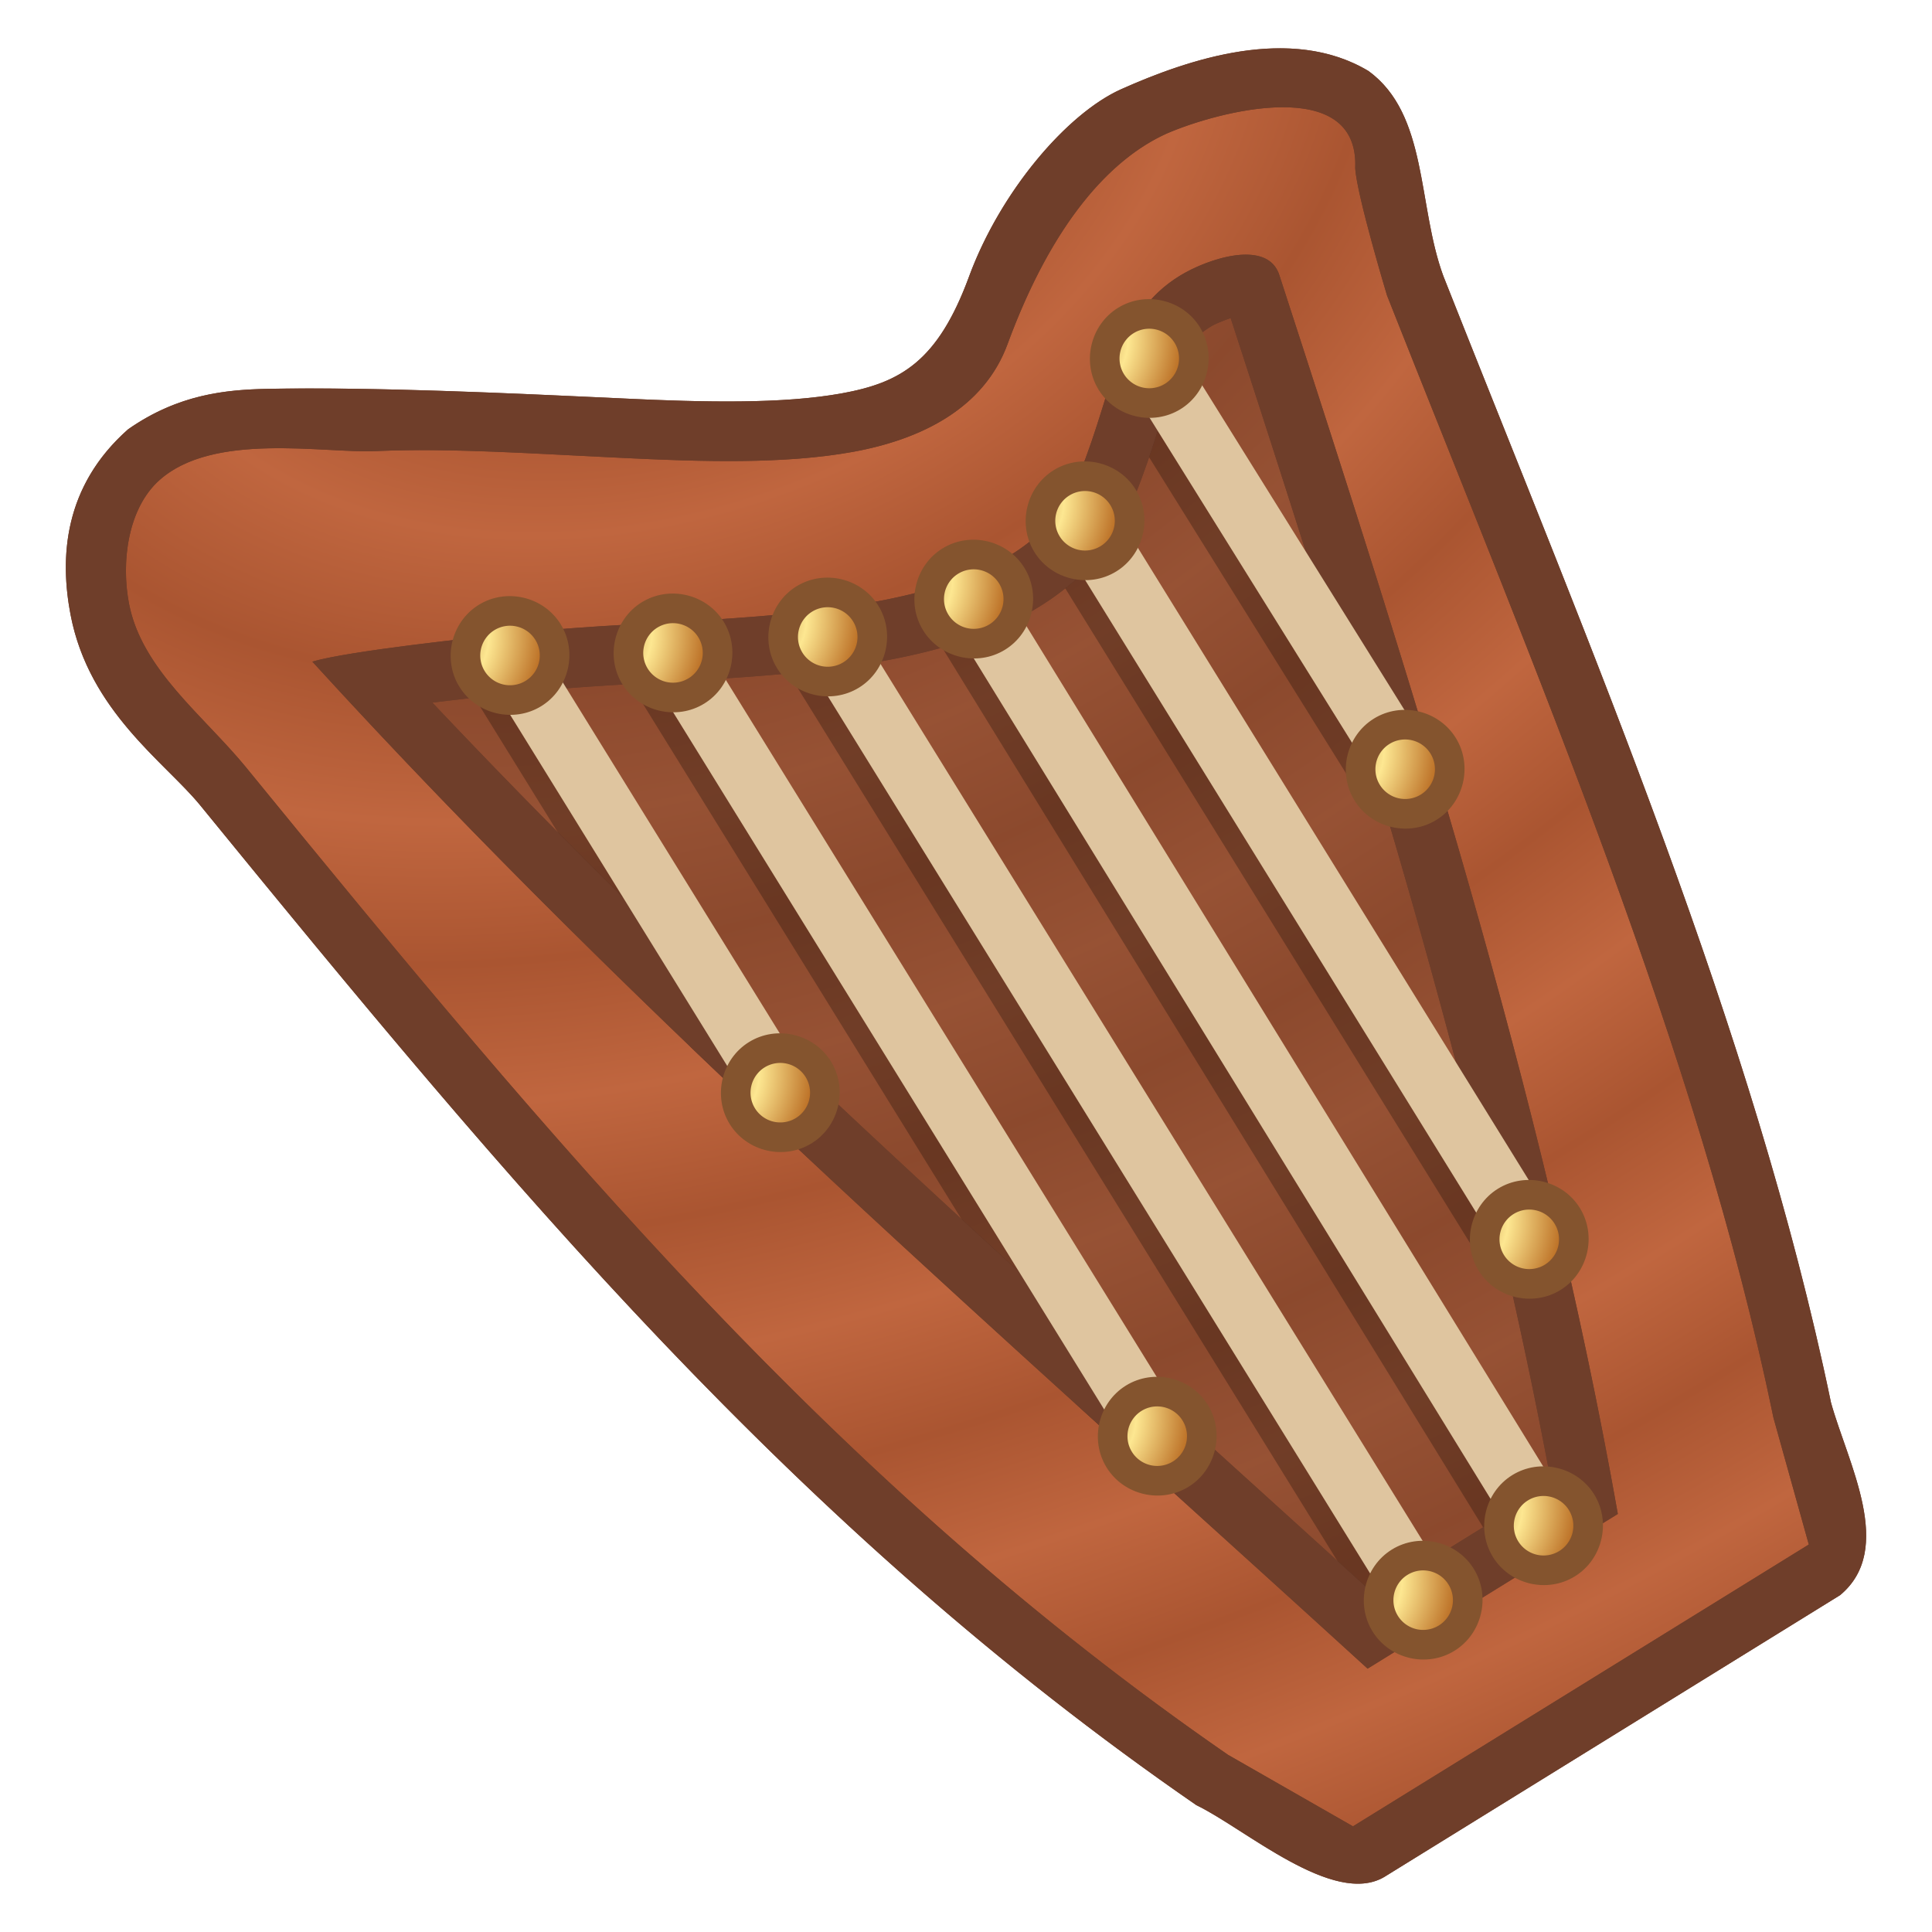 <svg height="500" viewBox="0 0 500 500" width="500" xmlns="http://www.w3.org/2000/svg" xmlns:xlink="http://www.w3.org/1999/xlink"><radialGradient id="a" cx="521.036" cy="232.508" gradientTransform="matrix(0 2 -2 -0 986.051 -841.56)" gradientUnits="userSpaceOnUse" r="16" spreadMethod="pad"><stop offset="0" stop-color="#9f571d"/><stop offset=".511" stop-color="#fde791"/><stop offset="1" stop-color="#b7671e"/></radialGradient><radialGradient id="b" cx="-27.03" cy="489.009" gradientTransform="matrix(-.259 .104 -.075 -.186 199.235 121.377)" gradientUnits="userSpaceOnUse" r="173.833" spreadMethod="reflect"><stop offset="0" stop-color="#aa5531"/><stop offset="1" stop-color="#c0663f"/></radialGradient><filter id="c" color-interpolation-filters="sRGB" height="1.084" width="1.101" x="-.051" y="-.042"><feGaussianBlur stdDeviation="2.3"/></filter><path d="m18.277 159.162c4.812 24.938 24.434 38.099 33.57 49.292 39.868 48.846 78.358 95.617 119.859 139.132 41.501 43.515 86.013 83.774 137.925 119.596 12.535 6.027 35.456 26.335 48.615 18.574l117.97-72.931c14.312-11.908 2.071-33.963-2.362-49.859-20.01-96.454-61.832-194.233-100.306-291.498-6.762-18.341-3.902-41.827-19.407-53.106-20.203-12.061-46.677-2.991-64.037 4.751-14.053 6.331-31.235 26.51-39.324 48.48-8.089 21.97-17.717 27.452-32.956 30.209-15.238 2.757-35.323 2.343-56.746 1.312-30.28-1.406-64.132-2.991-92.004-2.478-10.527.239-22.885 1.355-35.919 10.466-16.761 14.822-17.722 33.325-14.879 48.06z" fill="#6f3e2a" stroke-linecap="round" stroke-linejoin="round" stroke-width="1"/><path d="m111.904 181.837c9.006-1.097 18.304-2.127 22.963-2.604a15.402 15.402 0 0 0 .116-.012c18.455-2.029 39.514-2.572 60.373-4.189 20.879-1.619 41.236-4.188 58.794-10.794a15.402 15.402 0 0 0 .015-.007c17.368-6.557 32.35-17.976 39.367-35.454a15.402 15.402 0 0 0 .006-.015c5.402-13.492 8.022-24.482 10.701-31.575 2.679-7.093 4.243-9.67 9.176-12.703 1.059-.651 3.104-1.473 5.078-2.158 16.263 50.071 32.519 100.588 47.054 151.569 14.177 49.727 26.606 99.886 36.003 150.405l-45.855 28.348c-82.885-75.453-166.805-149.271-243.79-230.812z" fill="url(#b)" stroke-linecap="round" stroke-linejoin="round" stroke-width="32"/><path d="m331.149 71.372c16.937 52.106 33.977 104.884 49.206 158.301 15.229 53.417 28.647 107.472 38.337 162.135l-64.758 40.035c-92.551-84.493-187.483-166.813-273.098-260.611 9.421-2.772 41.622-6.21 52.464-7.318 19.39-2.131 40.563-2.66 60.864-4.234 20.301-1.574 39.596-4.224 54.561-9.854 15.046-5.681 25.257-13.691 30.514-26.786 9.874-24.663 9.669-41.563 26.107-51.672 7.326-4.506 22.899-9.63 25.802.006z" fill="#6f3e2a" opacity=".5" stroke-linecap="round" stroke-linejoin="round" stroke-width="1"/><path d="m293.295 96.64 66.225 106.302m32.113 121.659-114.964-185.96m-106.632 34.2 125.316 202.705m-97.549-88.896-69.948-113.146m120.013-14.598 147.47 239.815m-31.158 19.262-154.102-249.268" style="fill:none;stroke:#000;stroke-width:16;stroke-linecap:round;opacity:.5;filter:url(#c)"/><path d="m41.2 124.321c-8.143 7.327-9.877 21.168-7.801 31.924 3.298 17.09 19.398 29.02 30.378 42.471 79.68 97.624 152.897 185.609 254.054 255.446l32.318 18.494 117.97-72.931-9.152-32.816c-19.534-94.746-61.244-192.417-100.004-290.441 0 0-7.829-25.952-8.236-32.98 1.027-24.33-35.68-14.665-48.923-8.863-14.3 6.521-29.383 22.759-41.046 54.412-6.07 16.539-22.107 24.644-40.008 27.903-17.819 3.208-38.794 2.596-60.388 1.529-21.676-1.016-43.802-2.58-63.074-1.722-13.542.609-42.062-5.045-56.086 7.573zm289.949-52.949c16.937 52.106 33.977 104.884 49.206 158.301 15.229 53.417 28.647 107.472 38.337 162.135l-64.758 40.035c-92.551-84.493-187.483-166.813-273.098-260.611 9.421-2.772 41.622-6.21 52.464-7.318 19.39-2.131 40.563-2.66 60.864-4.234 20.301-1.574 39.596-4.224 54.561-9.854 15.046-5.681 25.257-13.691 30.514-26.786 9.874-24.663 9.669-41.563 26.107-51.672 7.326-4.506 22.899-9.63 25.802.006z" fill="url(#b)" stroke-linecap="round" stroke-linejoin="round" stroke-width="32"/><path d="m329.578 12.523c-14.214.393-28.625 5.751-39.475 10.59-14.053 6.331-31.235 26.509-39.324 48.479-8.089 21.97-17.717 27.452-32.955 30.209-15.238 2.757-35.323 2.344-56.746 1.312-30.28-1.406-64.133-2.992-92.004-2.479-10.527.239-22.884 1.355-35.918 10.467-16.761 14.822-17.722 33.325-14.879 48.061 4.812 24.938 24.435 38.1 33.57 49.293 39.868 48.846 78.357 95.616 119.857 139.131 41.501 43.515 86.014 83.773 137.926 119.596 12.535 6.027 35.456 26.336 48.615 18.574l117.971-72.932c14.312-11.908 2.07-33.963-2.363-49.859-20.01-96.453-61.83-194.233-100.305-291.498-6.762-18.341-3.904-41.826-19.408-53.105-7.576-4.523-16.034-6.074-24.562-5.838zm2.037 15.234c10.704-.1 19.625 3.566 19.111 15.73.407 7.028 8.236 32.98 8.236 32.98 38.76 98.023 80.47 195.696 100.004 290.441l9.152 32.816-117.971 72.93-32.318-18.494c-101.157-69.837-174.373-157.822-254.053-255.445-10.979-13.452-27.081-25.382-30.379-42.473-2.075-10.756-.341-24.597 7.803-31.924 14.024-12.618 42.544-6.963 56.086-7.572 19.272-.859 41.399.707 63.074 1.723 21.594 1.067 42.567 1.679 60.387-1.529 17.901-3.259 33.938-11.363 40.008-27.902 11.663-31.653 26.747-47.893 41.047-54.414 6.622-2.901 19.109-6.767 29.812-6.867zm-7.975 38.189c-5.915-.455-13.714 2.604-18.293 5.42-16.438 10.109-16.233 27.009-26.107 51.672-5.257 13.095-15.468 21.104-30.514 26.785-14.964 5.63-34.262 8.28-54.562 9.854-20.301 1.574-41.473 2.103-60.863 4.234-10.842 1.109-43.044 4.546-52.465 7.318 85.614 93.798 180.547 176.118 273.098 260.611l64.76-40.035c-9.69-54.662-23.109-108.718-38.338-162.135-15.229-53.417-32.27-106.193-49.207-158.299-1.089-3.614-3.959-5.153-7.508-5.426zm-5.148 16.379c16.263 50.071 32.518 100.588 47.053 151.57 14.177 49.727 26.607 99.885 36.004 150.404l-45.855 28.348c-82.885-75.453-166.804-149.27-243.789-230.811 9.006-1.097 18.305-2.129 22.963-2.605a15.402 15.402 0 0 0 .115-.012c18.455-2.029 39.515-2.572 60.373-4.189 20.879-1.619 41.236-4.187 58.793-10.793a15.402 15.402 0 0 0 .016-.006c17.368-6.557 32.35-17.977 39.367-35.455a15.402 15.402 0 0 0 .006-.016c5.402-13.492 8.022-24.481 10.701-31.574 2.679-7.093 4.243-9.67 9.176-12.703 1.059-.651 3.105-1.474 5.078-2.158z" fill="#6f3e2a" stroke-linecap="round" stroke-linejoin="round" stroke-width="1"/><path d="m297.295 92.64 66.225 106.302m32.113 121.659-114.964-185.96m-106.632 34.2 125.316 202.705m-97.549-88.896-69.948-113.146m120.013-14.598 147.47 239.815m-31.158 19.262-154.102-249.268" fill="none" stroke="#dfc59f" stroke-width="16"/><g stroke-width="1.039"><g transform="matrix(.819 -.506 .506 .819 -251.953 187.196)"><path d="m537.035 200.508c-8.742 0-16 7.258-16 16s7.258 16 16 16 16-7.258 16-16-7.258-16-16-16z" fill="#84542e" stroke-width="1.039"/><path d="m545.036 216.508a8 8 0 0 1 -8 8 8 8 0 0 1 -8-8 8 8 0 0 1 8-8 8 8 0 0 1 8 8z" fill="url(#a)" stroke-width="16.623"/></g><g transform="matrix(.819 -.506 .506 .819 -185.728 293.498)"><path d="m537.035 200.508c-8.742 0-16 7.258-16 16s7.258 16 16 16 16-7.258 16-16-7.258-16-16-16z" fill="#84542e" stroke-width="1.039"/><path d="m545.036 216.508a8 8 0 0 1 -8 8 8 8 0 0 1 -8-8 8 8 0 0 1 8-8 8 8 0 0 1 8 8z" fill="url(#a)" stroke-width="16.623"/></g><g transform="matrix(.819 -.506 .506 .819 -153.615 415.157)"><path d="m537.035 200.508c-8.742 0-16 7.258-16 16s7.258 16 16 16 16-7.258 16-16-7.258-16-16-16z" fill="#84542e" stroke-width="1.039"/><path d="m545.036 216.508a8 8 0 0 1 -8 8 8 8 0 0 1 -8-8 8 8 0 0 1 8-8 8 8 0 0 1 8 8z" fill="url(#a)" stroke-width="16.623"/></g><g transform="matrix(.819 -.506 .506 .819 -149.91 489.277)"><path d="m537.035 200.508c-8.742 0-16 7.258-16 16s7.258 16 16 16 16-7.258 16-16-7.258-16-16-16z" fill="#84542e" stroke-width="1.039"/><path d="m545.036 216.508a8 8 0 0 1 -8 8 8 8 0 0 1 -8-8 8 8 0 0 1 8-8 8 8 0 0 1 8 8z" fill="url(#a)" stroke-width="16.623"/></g><g transform="matrix(.819 -.506 .506 .819 -181.069 508.54)"><path d="m537.035 200.508c-8.742 0-16 7.258-16 16s7.258 16 16 16 16-7.258 16-16-7.258-16-16-16z" fill="#84542e" stroke-width="1.039"/><path d="m545.036 216.508a8 8 0 0 1 -8 8 8 8 0 0 1 -8-8 8 8 0 0 1 8-8 8 8 0 0 1 8 8z" fill="url(#a)" stroke-width="16.623"/></g><g transform="matrix(.819 -.506 .506 .819 -249.896 466.102)"><path d="m537.035 200.508c-8.742 0-16 7.258-16 16s7.258 16 16 16 16-7.258 16-16-7.258-16-16-16z" fill="#84542e" stroke-width="1.039"/><path d="m545.036 216.508a8 8 0 0 1 -8 8 8 8 0 0 1 -8-8 8 8 0 0 1 8-8 8 8 0 0 1 8 8z" fill="url(#a)" stroke-width="16.623"/></g><g transform="matrix(.819 -.506 .506 .819 -347.445 377.206)"><path d="m537.035 200.508c-8.742 0-16 7.258-16 16s7.258 16 16 16 16-7.258 16-16-7.258-16-16-16z" fill="#84542e" stroke-width="1.039"/><path d="m545.036 216.508a8 8 0 0 1 -8 8 8 8 0 0 1 -8-8 8 8 0 0 1 8-8 8 8 0 0 1 8 8z" fill="url(#a)" stroke-width="16.623"/></g><g transform="matrix(.819 -.506 .506 .819 -268.579 229.197)"><path d="m537.035 200.508c-8.742 0-16 7.258-16 16s7.258 16 16 16 16-7.258 16-16-7.258-16-16-16z" fill="#84542e" stroke-width="1.039"/><path d="m545.036 216.508a8 8 0 0 1 -8 8 8 8 0 0 1 -8-8 8 8 0 0 1 8-8 8 8 0 0 1 8 8z" fill="url(#a)" stroke-width="16.623"/></g><g transform="matrix(.819 -.506 .506 .819 -297.38 249.462)"><path d="m537.035 200.508c-8.742 0-16 7.258-16 16s7.258 16 16 16 16-7.258 16-16-7.258-16-16-16z" fill="#84542e" stroke-width="1.039"/><path d="m545.036 216.508a8 8 0 0 1 -8 8 8 8 0 0 1 -8-8 8 8 0 0 1 8-8 8 8 0 0 1 8 8z" fill="url(#a)" stroke-width="16.623"/></g><g transform="matrix(.819 -.506 .506 .819 -375.212 263.397)"><path d="m537.035 200.508c-8.742 0-16 7.258-16 16s7.258 16 16 16 16-7.258 16-16-7.258-16-16-16z" fill="#84542e" stroke-width="1.039"/><path d="m545.036 216.508a8 8 0 0 1 -8 8 8 8 0 0 1 -8-8 8 8 0 0 1 8-8 8 8 0 0 1 8 8z" fill="url(#a)" stroke-width="16.623"/></g><g transform="matrix(.819 -.506 .506 .819 -335.171 259.271)"><path d="m537.035 200.508c-8.742 0-16 7.258-16 16s7.258 16 16 16 16-7.258 16-16-7.258-16-16-16z" fill="#84542e" stroke-width="1.039"/><path d="m545.036 216.508a8 8 0 0 1 -8 8 8 8 0 0 1 -8-8 8 8 0 0 1 8-8 8 8 0 0 1 8 8z" fill="url(#a)" stroke-width="16.623"/></g><g transform="matrix(.819 -.506 .506 .819 -417.393 264.06)"><path d="m537.035 200.508c-8.742 0-16 7.258-16 16s7.258 16 16 16 16-7.258 16-16-7.258-16-16-16z" fill="#84542e" stroke-width="1.039"/><path d="m545.036 216.508a8 8 0 0 1 -8 8 8 8 0 0 1 -8-8 8 8 0 0 1 8-8 8 8 0 0 1 8 8z" fill="url(#a)" stroke-width="16.623"/></g></g></svg>